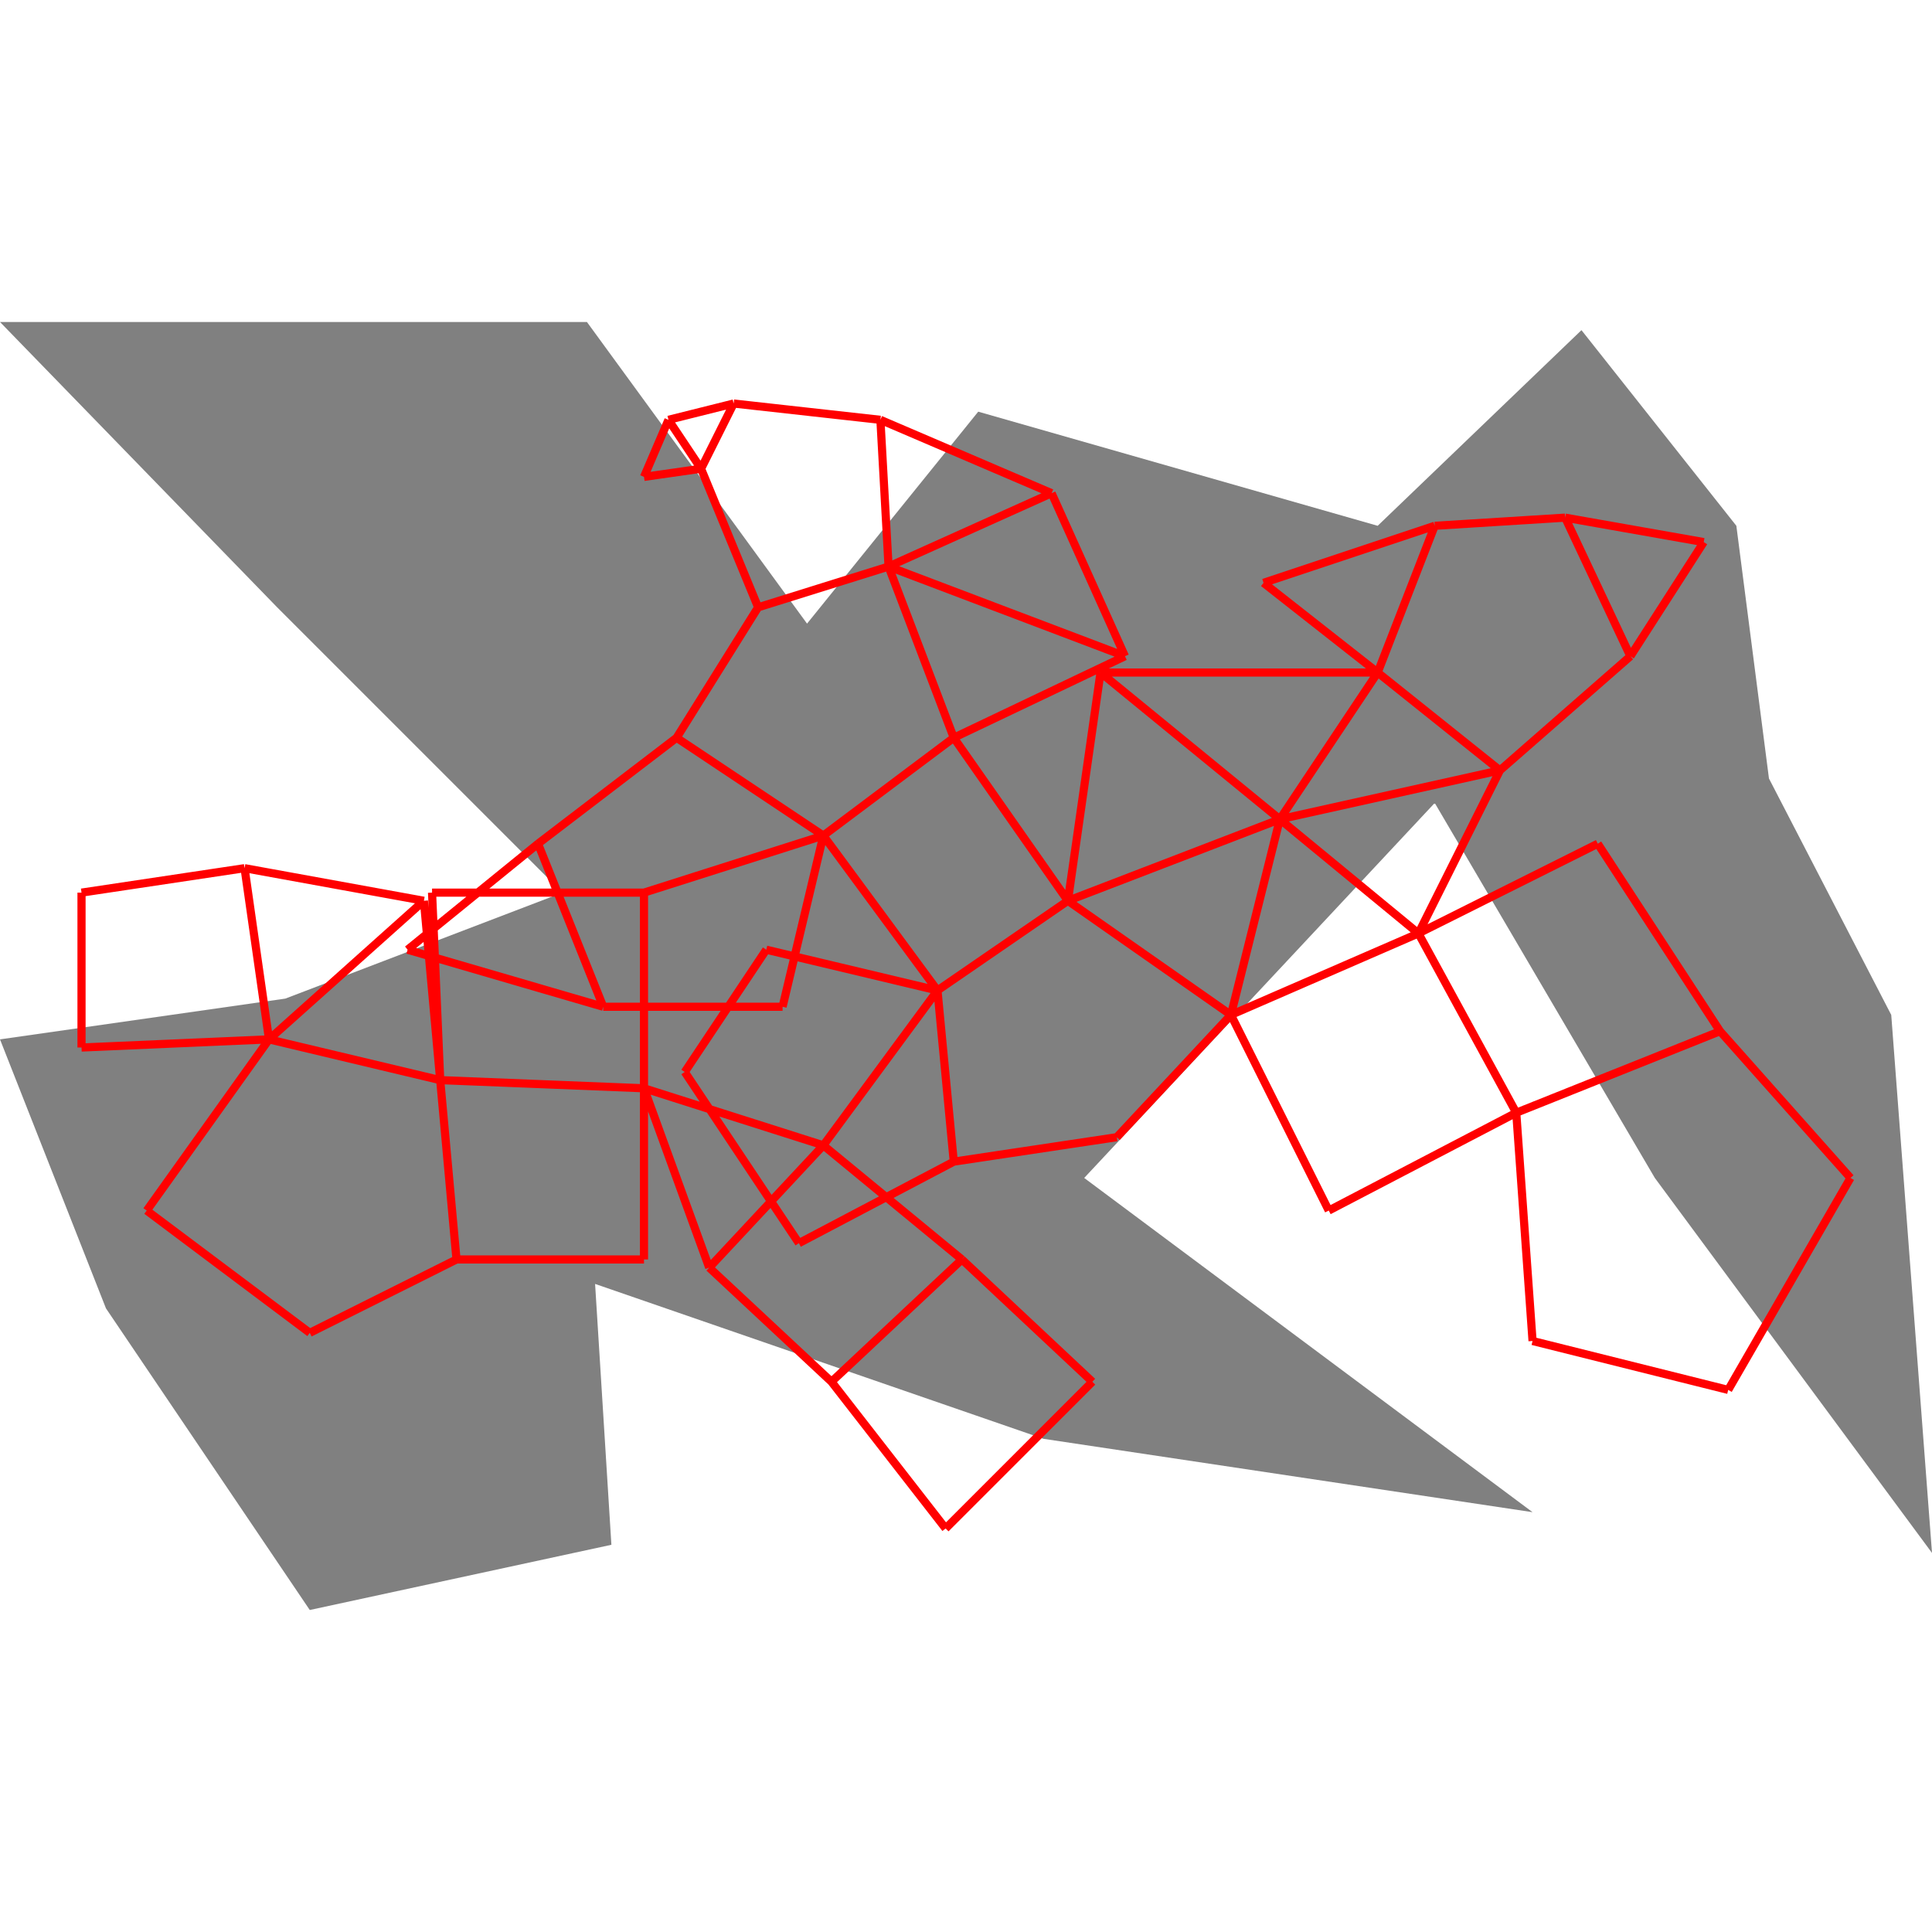 <svg height="500" viewBox="0 0 237 158" width="500" xmlns="http://www.w3.org/2000/svg">
<polygon fill="grey" points="34,35 69,70 35,83 0,88 13,121 38,158 75,150 73,118 128,137 188,146 133,105 176,59 203,105 237,151 232,85 217,56 213,25 194,1 169,25 120,11 99,37 72,0 0,0 "/>
<path d="M10 70L10 89M10 70L30 67M10 89L33 88M18 109L33 88M18 109L38 124M30 67L33 88M30 67L52 71M33 88L52 71M33 88L54 93M38 124L56 115M50 77L66 64M50 77L74 84M52 71L54 93M53 70L54 93M53 70L79 70M54 93L56 115M54 93L79 94M56 115L79 115M66 64L74 84M66 64L83 51M74 84L96 84M79 19L82 12M79 19L86 18M79 70L79 94M79 70L101 63M79 94L79 115M79 94L87 116M79 94L101 101M82 12L86 18M82 12L90 10M83 51L93 35M83 51L101 63M84 92L94 77M84 92L98 113M86 18L90 10M86 18L93 35M87 116L101 101M87 116L102 130M90 10L108 12M93 35L109 30M94 77L115 82M96 84L101 63M98 113L117 103M101 63L115 82M101 63L117 51M101 101L115 82M101 101L118 115M102 130L116 148M102 130L118 115M108 12L109 30M108 12L129 21M109 30L117 51M109 30L129 21M109 30L138 41M115 82L117 103M115 82L131 71M116 148L134 130M117 51L131 71M117 51L138 41M117 103L137 100M118 115L134 130M129 21L138 41M131 71L135 43M131 71L151 85M131 71L157 61M135 43L157 61M135 43L169 43M137 100L151 85M151 85L157 61M151 85L163 109M151 85L174 75M155 32L169 43M155 32L176 25M157 61L169 43M157 61L174 75M157 61L184 55M163 109L186 97M169 43L176 25M169 43L184 55M174 75L184 55M174 75L186 97M174 75L196 64M176 25L192 24M184 55L200 41M186 97L188 125M186 97L211 87M188 125L212 131M192 24L200 41M192 24L209 27M196 64L211 87M200 41L209 27M211 87L227 105M212 131L227 105" stroke="red"/>
</svg>
